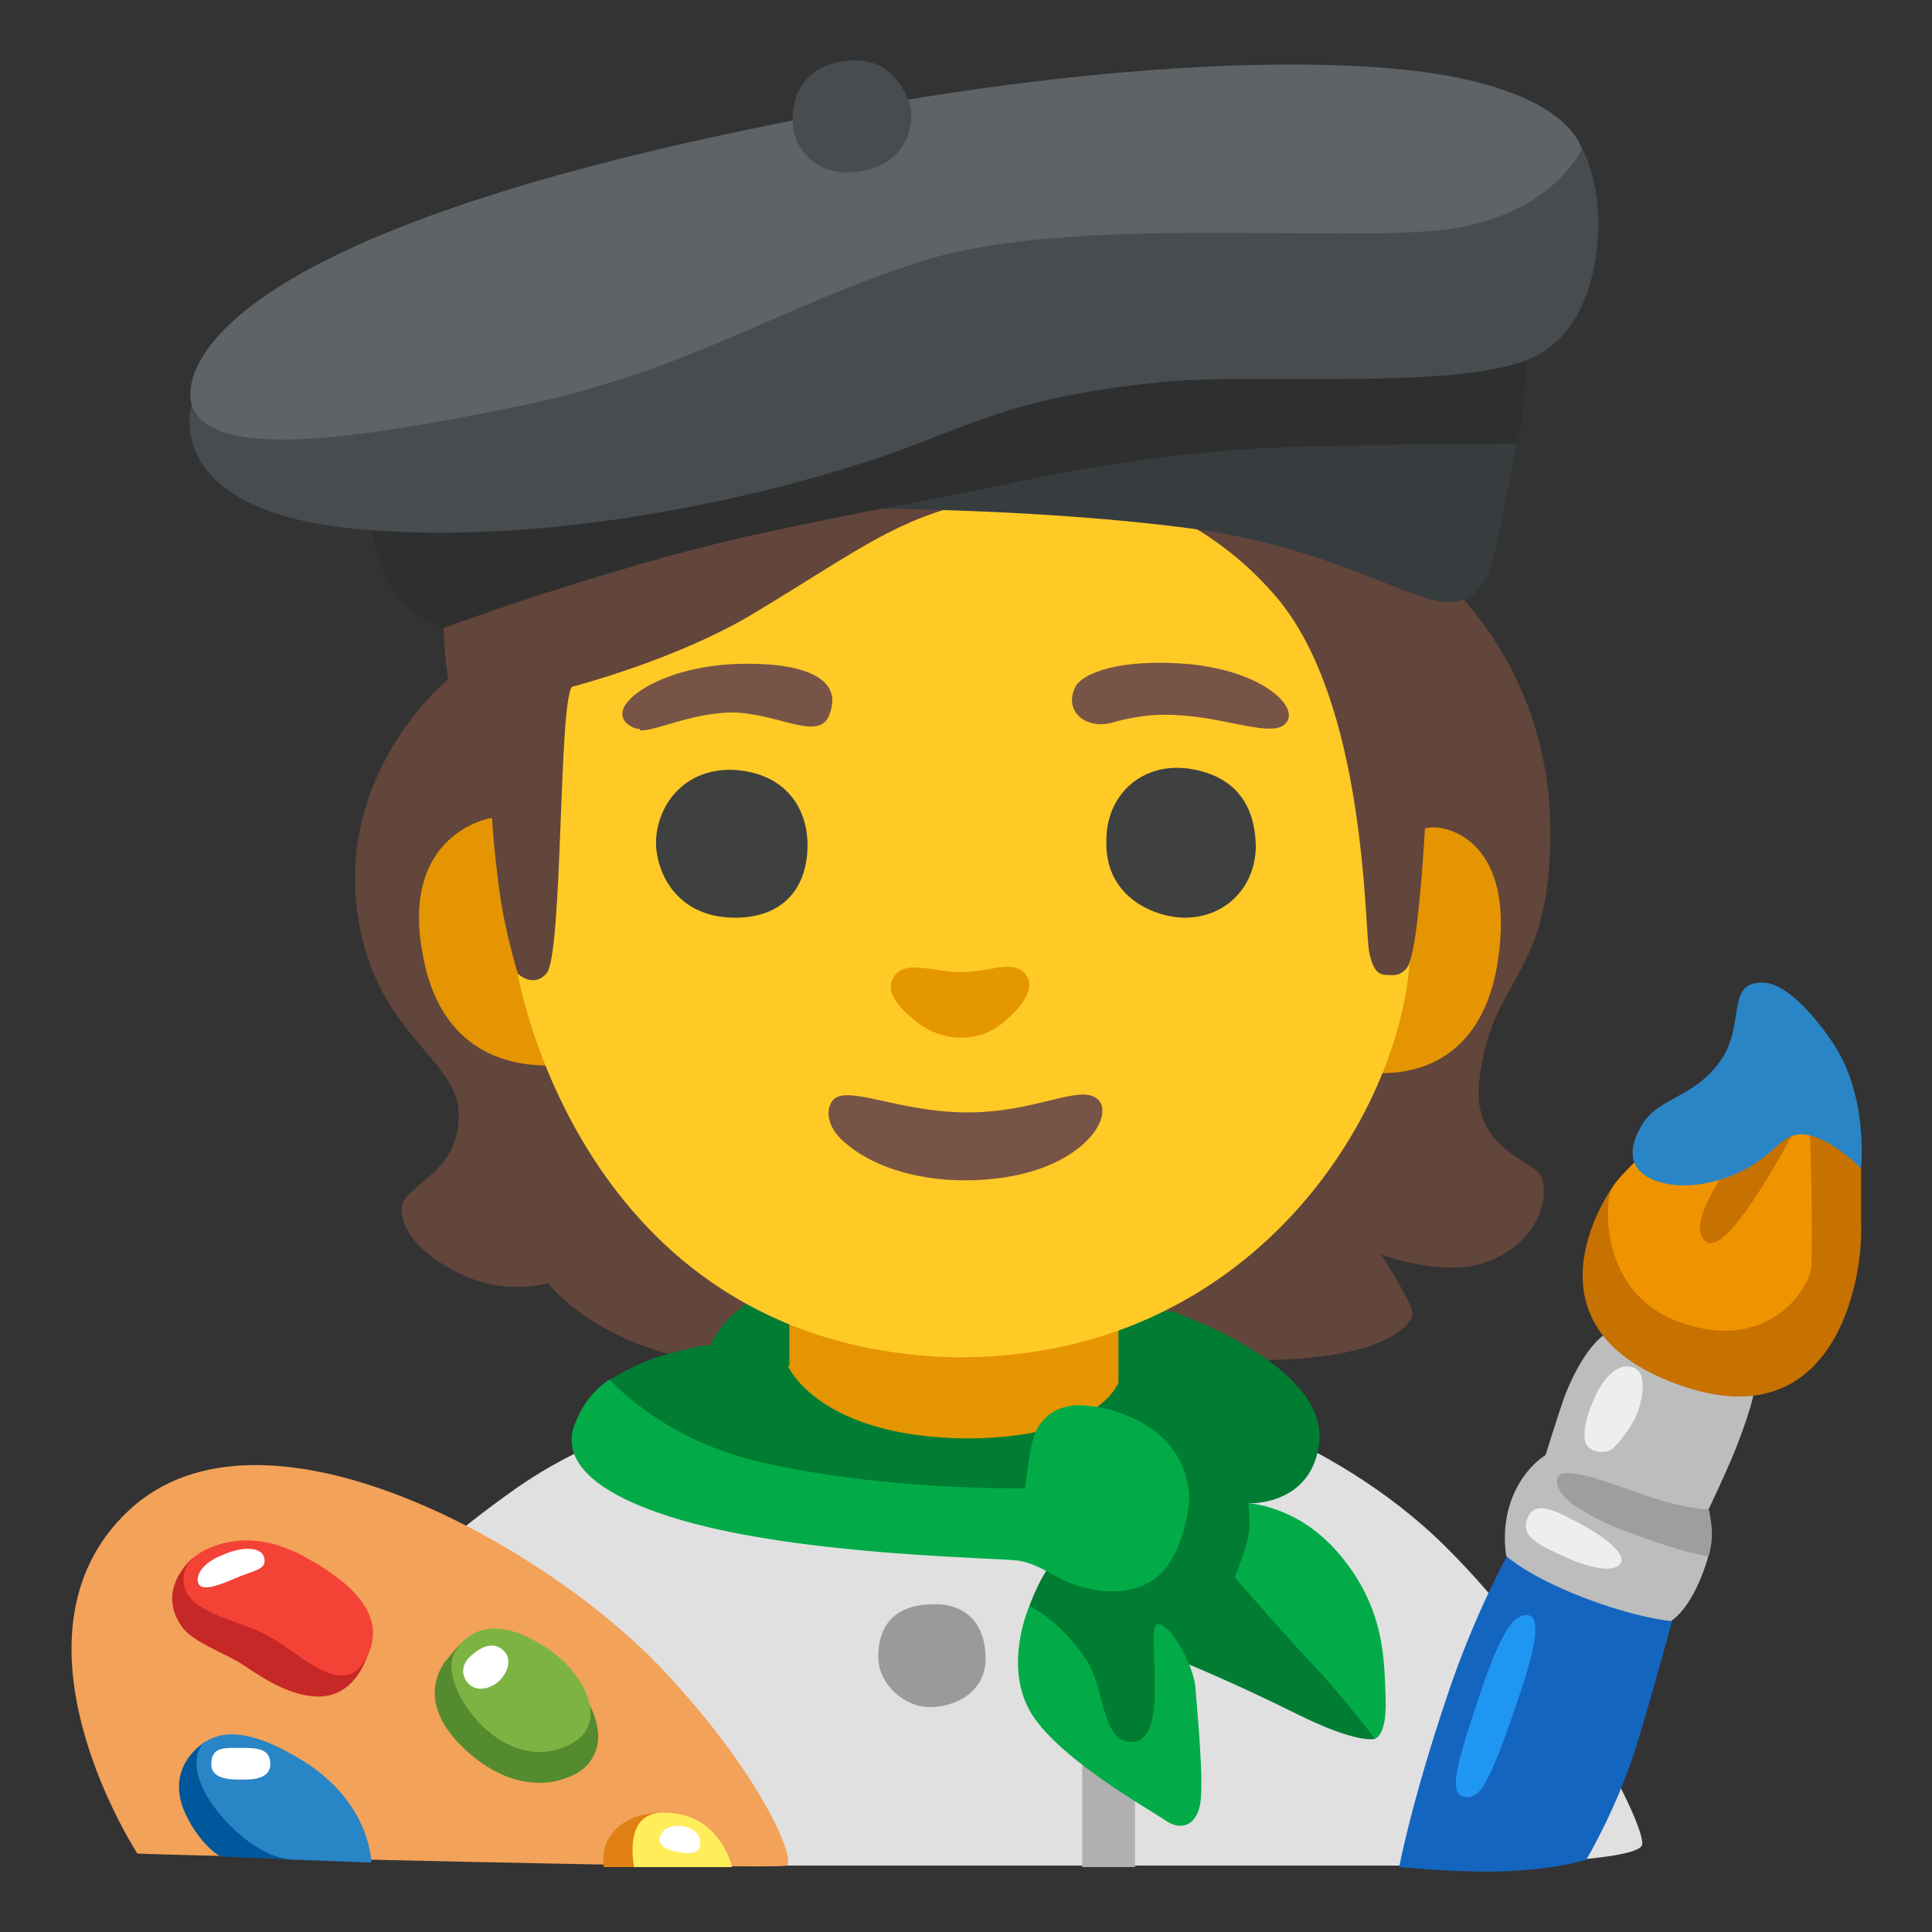 <?xml version="1.0" encoding="utf-8"?>
<!-- Generator: Adobe Illustrator 26.3.1, SVG Export Plug-In . SVG Version: 6.00 Build 0)  -->
<svg version="1.1" id="a" xmlns="http://www.w3.org/2000/svg" xmlns:xlink="http://www.w3.org/1999/xlink" x="0px" y="0px"
	 viewBox="0 0 128 128" style="enable-background:new 0 0 128 128;" xml:space="preserve">
<rect x="0" y="0" width="128" height="128" fill="#333333" stroke="none"/>
<path style="fill:#62453B;" d="M31.2,27.1C28.3,37.9,29.7,45,29.7,45s-7,5.7-6.1,14.8c0.9,8.8,6.9,10.2,6.8,14.2s-3.9,4.5-3.8,6.2
	s1.8,3.2,3.9,4.2c3.1,1.5,5.8,0.6,5.8,0.6s2.6,3.4,8.4,4.8c6.3,1.4,9.4-1.6,9.4-1.6l10.3-5.8c0,0,8.2,7.5,17.9,7.7
	s11.3-2.5,11.3-3.1s-2.1-3.9-2.1-3.9s4.1,1.6,7,0.5c3.8-1.4,4.1-4.7,3.6-5.7s-4.6-1.8-4.1-6.2c0.7-6.8,4.4-6.7,4.7-15.4
	C103.3,41.4,91.4,35,91.4,35S81.1,23,65.7,19.8s-33.4,3-34.6,7.1l0,0v0.2L31.2,27.1L31.2,27.1L31.2,27.1z"/>
<path style="fill:#E0E0E0;" d="M63.3,91.7c0,0-17.2-1.4-29.1,6.9c-8.5,6-12.2,11.2-12.2,11.2l30,13.8h41.9c0,0,14.7,0,14.9-1.4
	s-5.3-12.1-13.1-19.8S77.3,92.3,77.3,92.3l-13.9-0.7l0,0L63.3,91.7z"/>
<path style="fill:#F2A259;" d="M9.1,122.8c0,0-9.4-14.4-0.6-22.7s27.4,2.2,35.1,10.2c6.8,7.1,9.2,13,8.5,13.3S10.5,122.9,9.1,122.8z
	"/>
<path style="fill:#E07F14;" d="M45.6,120.8l-1-0.6c0,0-2.8-0.6-4.2,1.5c-0.6,0.9-0.4,2-0.4,2h2C42.3,123.7,45.6,120.8,45.6,120.8
	C45.6,120.8,45.6,120.8,45.6,120.8z"/>
<path style="fill:#FFED5A;" d="M43.7,120.1c4-0.2,4.8,3.6,4.8,3.6H42C42,123.5,41.3,120.3,43.7,120.1z"/>
<path style="fill:#C62727;" d="M22.2,107.3l-9.4-4.1c0,0-2.5,2-0.8,4.5c0.7,1.1,2.9,1.8,4.1,2.6s3.1,2.1,5,2.1
	c2.9,0,3.5-3.6,3.5-3.6L22.2,107.3z"/>
<path style="fill:#F44236;" d="M12.4,105.6c0.8,1.3,3.3,1.8,4.8,2.5c2.5,1.1,5.5,4.8,7.1,1.7s-1.8-5.4-4.2-6.7s-4.4-1.2-5.8-0.7
	C11.6,103.3,12.1,105.1,12.4,105.6z"/>
<path style="fill:#00579C;" d="M13.6,115.4c0,0-2.8,1.6-1.3,4.8c1,2.1,2.3,2.8,2.3,2.8l4.7,0.2C19.3,123.2,13.6,115.4,13.6,115.4z"
	/>
<path style="fill:#2885C6;" d="M24.6,123.4c0,0,0-3.6-4-6.4c-4.4-2.9-6.2-2.1-7-1.6s-1.2,2.7,1.7,5.6c2.2,2.2,4,2.2,4,2.2
	S24.6,123.4,24.6,123.4z"/>
<polygon style="fill:#B0B0B0;" points="71.7,116.6 71.7,123.7 75.2,123.7 75.2,117.3 "/>
<path style="fill:#007D33;" d="M40.6,96.2l-0.3-4.7c0,0,1.6-1.1,3.6-1.7c2.5-0.7,3.2-0.7,3.2-0.7s1.2-3.2,5.4-3.8
	c3.8-0.5,25.2,1.6,25.2,1.6s10.3,3.5,9.7,8.7c-0.5,4.2-4.7,4-4.7,4l0.5,0.4l7.9,15.2c0,0-1.1,0.4-5.3-1.7s-7.7-3.5-7.7-3.5l-1.1,9.2
	l-6.6-5.4l-2.2-7.4c0,0,0.8-2.3,1.9-3.3s-5.5-2.2-5.5-2.2l-24.1-4.5l0,0v-0.2l0,0H40.6z"/>
<path style="fill:#9A9A9A;" d="M61.4,106.3c-2.7,0.2-3.3,2.1-3.2,3.7s1.7,3.1,3.4,3.1s3.7-1,3.7-3.2s-1.2-3.8-3.8-3.6
	C61.5,106.3,61.4,106.3,61.4,106.3z"/>
<path style="fill:#02AB47;" d="M68.2,106.4c0,0-1.7,3.8,0,6.9s8,6.6,9,7.3s2,0.4,2.3-1s-0.2-6.4-0.3-7.8s-1.6-4.2-2.5-4.2
	s1,8-1.8,7.8c-1.9,0-1.7-3.5-2.9-5.4C70.2,107.3,68.2,106.4,68.2,106.4z"/>
<path style="fill:#02AB47;" d="M81.8,104.5c0,0,3.2,3.7,5.1,5.7s4.2,5,4.2,5s0.8-0.2,0.7-2.7s0-6.1-3.3-9.8c-2.7-3-5.8-3.1-5.8-3.1
	s0.2,1.2,0,2.2S81.8,104.5,81.8,104.5L81.8,104.5L81.8,104.5z"/>
<g>
	<path style="fill:#1465C0;" d="M99.9,103c0,0-2.2,3.9-4,9.3c-2.4,7.1-3.2,11.4-3.2,11.4s3.3,0.3,5.7,0.3c4.4,0,6.7-0.8,6.7-0.8
		s2.1-3.5,3.4-7.8s2.3-8.1,2.3-8.1l-8.9-4.7l-1.9,0.2l0,0v0.2l0,0H99.9z"/>
	<path style="fill:#BDBDBD;" d="M106.5,88.3c0,0-1.4,0.6-2.8,4.1c-0.6,1.7-1.3,4-1.3,4s-1.4,0.8-2.2,2.8s-0.4,3.9-0.4,3.9
		s1.4,1.3,5,2.7s5.9,1.6,5.9,1.6s1.3-0.7,2.3-3.7c0.6-1.7,0.2-3.7,0.2-3.7s0.9-1.9,1.5-3.3s1.7-4.4,1.5-4.9s-9.9-3.3-9.9-3.3l0,0
		C106.3,88.5,106.5,88.3,106.5,88.3z"/>
	<path style="fill:#C67100;" d="M111.6,75.8l-4.8,2.9c0,0-6.1,8.5,3.3,12.6c11.5,5,13.4-6.7,13.2-10.3v-3.6l-3.1-6.1l-8.5,4.5l0,0
		H111.6z"/>
	<path style="fill:#F09300;" d="M109.5,75.9c0,0-2.1,1.8-2.7,2.8c-0.5,0.8-0.9,7,4.5,8.9c5.8,2.1,8.6-2.2,8.7-3.7s0-8.6-0.2-10.7
		S109.5,75.9,109.5,75.9z"/>
	<path style="fill:#C67100;" d="M114.5,77.3c0,0-3,4.1-1.4,5s6.2-8.2,6.2-8.2L114.5,77.3C114.5,77.3,114.5,77.3,114.5,77.3z"/>
	<path style="fill:#2A85C6;" d="M116.7,65.1c-2.4,0-1,2.9-2.8,5.3s-4,2.3-5.1,4.1s-0.8,3.2,1.1,3.8s4.4,0,6.2-1.1s2.1-2.3,3.7-2
		s3.5,2.2,3.5,2.2s0.5-4.7-1.8-8.2C120.6,67.8,118.4,65,116.7,65.1L116.7,65.1L116.7,65.1z"/>
	<path style="fill:#EEEEEE;" d="M108.4,93.8c0.3-0.7,0.9-2.8-0.2-3.2s-2.1,0.9-2.6,2.1s-0.7,1.9-0.6,2.7s1.3,1,1.8,0.6
		S108.1,94.5,108.4,93.8z"/>
	<path style="fill:#EEEEEE;" d="M104.8,101c-1.4-0.7-3.1-1.8-3.6-0.4c-0.5,1.2,0.8,1.8,2.6,2.6s3.3,1,3.6,0.3S105.9,101.6,104.8,101
		L104.8,101z"/>
	<path style="fill:#9E9E9E;" d="M104.9,100.1c0.9,0.6,2.1,1.1,3.5,1.6c3.5,1.3,4.8,1.4,4.8,1.4s0.3-0.9,0.2-1.9s-0.2-1.2-0.2-1.2
		s-1.6,0-4.4-1s-5.3-1.9-5.6-1.1S104.1,99.7,104.9,100.1z"/>
	<path style="fill:#2096F3;" d="M100.3,107.4c-0.6,0.6-1.3,2-2.2,4.7c-1.4,4.2-2.2,6.6-1.2,6.9s1.6-0.3,3.5-5.9
		c1-2.9,1.4-4.5,1.3-5.3C101.7,106.6,100.7,107,100.3,107.4z"/>
</g>
<path style="fill:#FFFFFF;" d="M13.2,105c0.3,0.4,1.4,0,2.3-0.4c1.4-0.6,2.2-0.6,2-1.4s-1.6-0.7-2.7-0.2
	C13.2,103.6,12.9,104.6,13.2,105z"/>
<path style="fill:#FFFFFF;" d="M16.2,117.9c1.1,0,1.8-0.3,1.7-1.2s-1-0.9-2.1-0.9s-1.8,0-1.8,1.1S15.6,117.9,16.2,117.9z"/>
<path style="fill:#FFFFFF;" d="M44.9,122.7c1.1,0.2,1.5,0,1.5-0.6s-0.5-1-1.1-1.1s-1.2,0-1.5,0.5S43.8,122.5,44.9,122.7z"/>
<path style="fill:#548B2E;" d="M30.4,109c0,0-0.6,0.7-1,1.2c-0.7,1.1-1.2,3,1,5.3c2.8,2.9,5.6,2.9,7.1,2.3c1.2-0.4,1.9-1.2,2.1-2.3
	c0.3-2-1.6-4.2-1.6-4.2L30.4,109z"/>
<path style="fill:#7DB343;" d="M30.6,108.8c-0.2,0.2-0.7,0.9-0.7,1.5c0,1.1,0.6,2.5,1.9,3.9c2.1,2.1,4.5,2.4,6.4,1.1
	s0.7-4.4-2.1-6.2S31.6,107.8,30.6,108.8z"/>
<path style="fill:#FFFFFF;" d="M33.3,111.1c0.4-0.5,0.6-1.3,0-1.8s-1.3-0.3-2.1,0.4s-0.5,1.5-0.2,1.8
	C31.7,112.3,32.9,111.7,33.3,111.1z"/>
<path style="fill:#E59502;" d="M52.2,90.5c0,0,2,4.7,11.8,4.8c8.8,0,10.1-3.7,10.1-3.7v-4.7H52.3v3.6l0,0L52.2,90.5z"/>
<g>
	<path style="fill:#E59502;" d="M32.5,54.2c0,0-6,1-4.5,9c1.7,9.6,10.8,7.1,10.8,7.1l-4.4-5.5c0,0-0.9-2.8-1.3-5.7s-0.5-4.9-0.5-4.9
		l0,0H32.5z"/>
	<path style="fill:#E59502;" d="M94.4,54.9c1-0.4,5.5,0.4,5,7.3c-0.6,8.7-6.4,8.9-7.9,8.9s-4.7-3.9-4.7-3.9s2,0,4.1-1.2
		s2.4-1.9,2.5-2.3c0.6-1.5,1-8.7,1-8.7l0,0V54.9z"/>
</g>
<path style="fill:#FFCA26;" d="M37.9,45.5c-0.9,1-0.6,17.8-1.7,19c-0.9,1-1.9,0-1.9,0s4,24.2,28.1,25.4c19.7,0.7,30.2-15.3,31-26.2
	c0,0.2-0.4,1-1.3,0.9c-0.6,0-1.1,0-1.4-1.6c-0.3-1.7-0.2-16.4-6.1-23.4c-4.4-5.2-10.4-7.4-14.3-7.1c-9.7,0.7-11.5,2.8-20.3,8.1
	C44.9,43.7,37.9,45.5,37.9,45.5C37.9,45.5,37.9,45.5,37.9,45.5z"/>
<path style="fill:#E59700;" d="M59.3,64.6c-0.8,1,0.2,2.1,1.3,3c1.8,1.5,4.2,1.5,5.8,0.2s2.3-2.6,1.4-3.4s-2.2,0-4.1,0
	S60.1,63.6,59.3,64.6z"/>
<path style="fill:#785446;" d="M64.1,73.7c-4.7,0-8.2-2-9-0.7c-0.4,0.6-0.3,1.8,1,2.8c1.5,1.3,4.3,2.4,7.8,2.4c7.4,0,10-4.1,8.9-5.3
	S68.8,73.7,64.1,73.7z"/>
<g>
	<path style="fill:#785446;" d="M42.4,48.4c1.2,0,3.2-1.1,6-1.2c3.2,0,6,2.1,6.6,0c0.8-2.3-1.8-3.4-6.5-3.2c-3.6,0.2-6.2,1.5-7,2.6
		s0.4,1.7,0.9,1.7l0,0V48.4z"/>
	<path style="fill:#785446;" d="M73.6,47.9c0.7-0.2,2.4-0.7,4.7-0.5c3.1,0.2,6.1,1.5,6.9,0.5c0.9-1-1.4-3.4-6.4-3.9
		c-4.6-0.4-7.2,0.6-7.6,1.6C70.5,47.2,72,48.3,73.6,47.9z"/>
</g>
<g>
	<path style="fill:#3F4040;" d="M48.4,51c-3.7,0-5.2,3.2-4.9,5.4s1.9,4.4,5.2,4.4s4.8-2.1,4.8-4.8S51.8,51.1,48.4,51z"/>
	<path style="fill:#3F4040;" d="M78.5,50.9c-2.8-0.3-5.3,1.7-5.2,5c0,3.7,3.4,4.9,5.2,4.9c2.6,0,4.6-1.9,4.7-4.6
		c0-3-1.5-4.9-4.6-5.3l0,0L78.5,50.9z"/>
</g>
<path style="fill:#373C3F;" d="M78,27l-20.4,6.7c0,0,11.3,0,21.2,1.3c9.3,1.2,14.7,4.9,17.1,4.9s2.9-2.1,3.4-4.5
	c0.5-2.5,1.2-6,1.2-6L78,26.9l0,0c0,0,0,0.1,0,0l0,0V27z"/>
<path style="fill:#2F2F2F;" d="M46.6,27.6l-22,7.2c0,0,0.2,2.4,1.4,4.3c1.3,1.9,3.4,2.5,3.4,2.5s10.3-3.8,19.8-6
	c9.1-2,13.3-2.6,17.4-3.5c5.3-1.2,12.5-2.3,19.3-2.5s14.6-0.2,14.6-0.2s0.8-3.3,0.6-7c-0.2-3.7-54.6,5.2-54.6,5.2
	S46.6,27.6,46.6,27.6z"/>
<path style="fill:#464C4F;" d="M24.2,24.4l-11.5,2.4c0,0-2.3,7.2,11.5,8.3s28.2-2.8,34.1-4.8s8.6-4,18.8-5
	c6.3-0.6,19.7,0.6,24.4-1.6c3.4-1.5,4.4-5.8,4.4-8.9s-1.1-5-1.1-5l-49.6,4.4L24.3,24.3h-0.1C24.2,24.3,24.2,24.4,24.2,24.4z"/>
<path style="fill:#5E6367;" d="M12.7,26.8c-0.4-1.2-1.3-11,41.3-19.1c19.7-3.8,34.5-4,41.8-2.7c8.4,1.5,9,4.9,9,4.9s-2,4.4-9,5.3
	s-25-1-34.7,2.1s-15.5,7.3-26.7,9.6S13.9,30.5,12.7,26.8z"/>
<path style="fill:#464C4F;" d="M55.2,4.2C52.3,5,52.3,8,52.7,9.1s1.7,2.8,4.6,2.2s3.3-3.3,3-4.3S58.8,3.2,55.2,4.2L55.2,4.2z"/>
<path style="fill:#02AB47;" d="M67.9,98.7c0,0,0.3-2.9,0.7-3.8s1.3-1.8,2.9-1.8s6.9,1,7.3,6c0,0.7-0.4,4.1-2.3,5.5s-4.7,0.7-5.8,0.2
	s-2-1.2-3.2-1.4s-14.2-0.3-22.4-2.7c-8.2-2.4-7.4-5.4-7-6.4c0.8-2.1,2.3-2.9,2.3-2.9s3.2,3.7,9.3,5.3c8.4,2.1,18.2,1.9,18.2,1.9l0,0
	L67.9,98.7z"/>
</svg>
